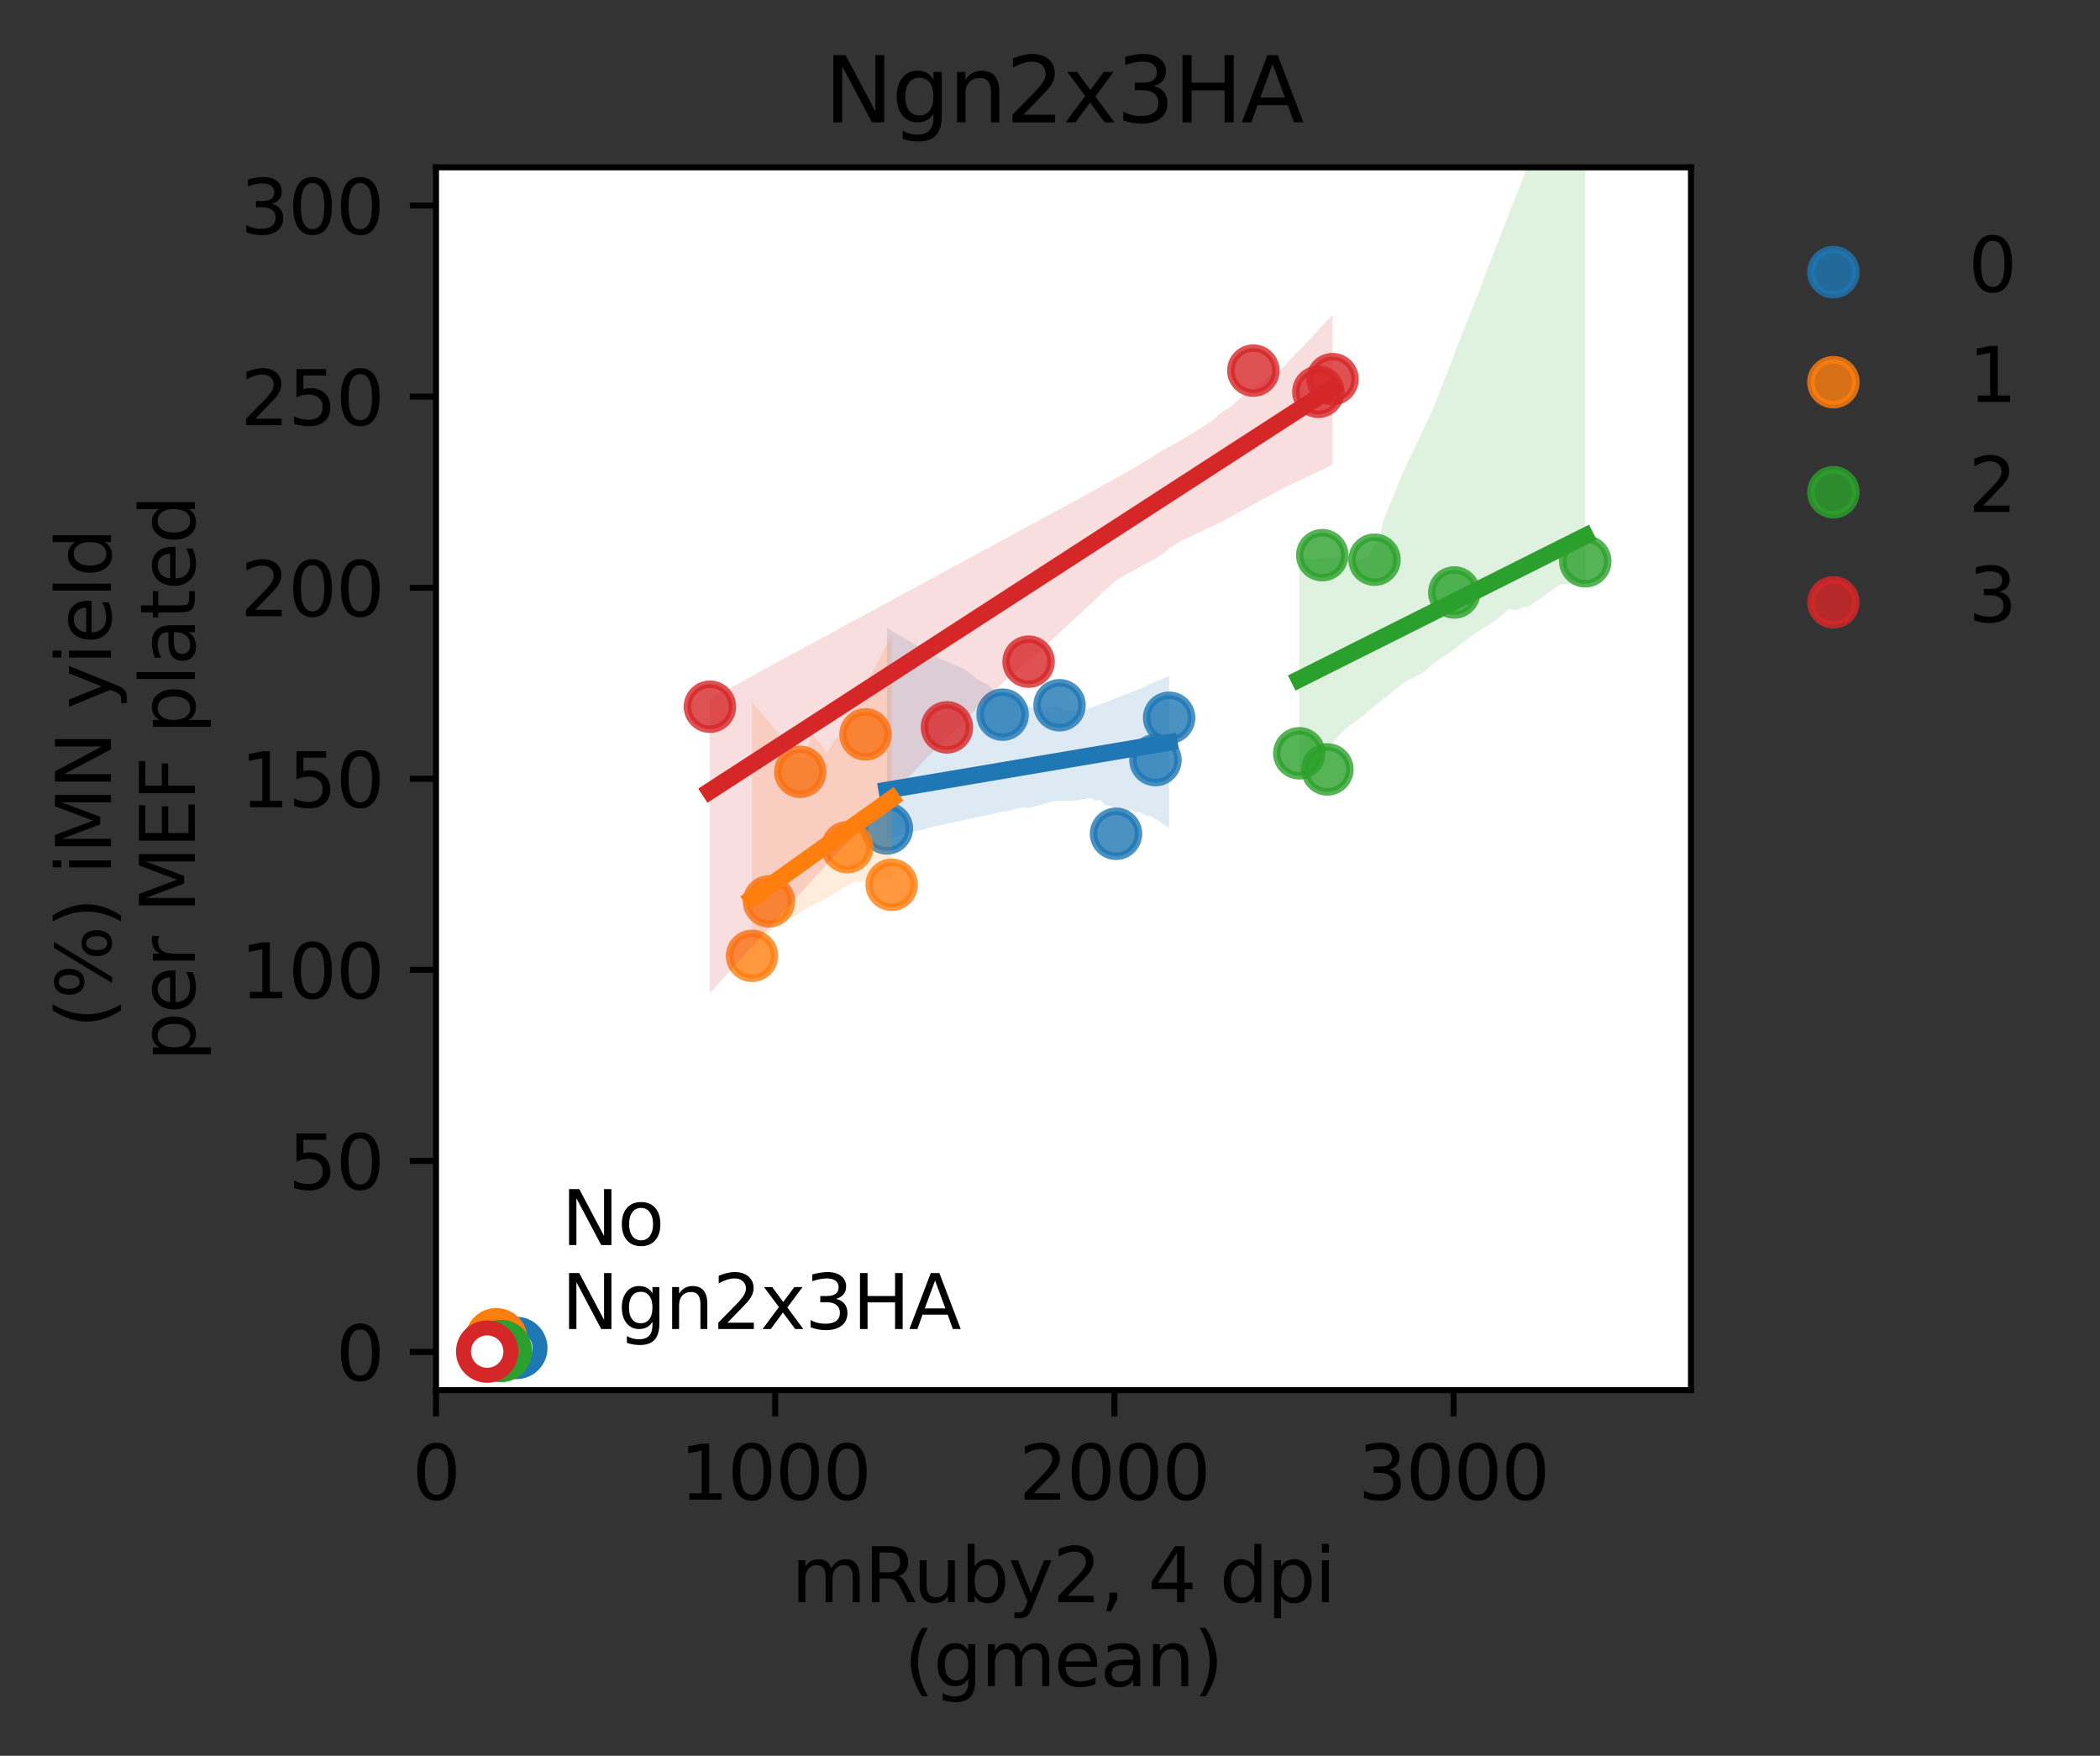 <?xml version="1.0" encoding="utf-8" standalone="no"?>
<!DOCTYPE svg PUBLIC "-//W3C//DTD SVG 1.1//EN"
  "http://www.w3.org/Graphics/SVG/1.1/DTD/svg11.dtd">
<svg xmlns:xlink="http://www.w3.org/1999/xlink" width="280.126pt" height="234.152pt" viewBox="0 0 280.126 234.152" xmlns="http://www.w3.org/2000/svg" version="1.1">
 <rect x="0" y="0" width="280.126" height="234.152" fill="#333333" stroke="none"/>
 <defs>
  <style type="text/css">*{stroke-linejoin: round; stroke-linecap: butt}</style>
 </defs>
 <g id="figure_1">
  <g id="patch_1">
   <path d="M 0 234.152 
L 280.126 234.152 
L 280.126 -0 
L 0 -0 
L 0 234.152 
z
" style="fill: none"/>
  </g>
  <g id="axes_1">
   <g id="patch_2">
    <path d="M 58.163 185.398 
L 225.563 185.398 
L 225.563 22.318 
L 58.163 22.318 
z
" style="fill: #ffffff"/>
   </g>
   <g id="PathCollection_1">
    <defs>
     <path id="m16738b18b2" d="M 0 3 
C 0.796 3 1.559 2.684 2.121 2.121 
C 2.684 1.559 3 0.796 3 0 
C 3 -0.796 2.684 -1.559 2.121 -2.121 
C 1.559 -2.684 0.796 -3 0 -3 
C -0.796 -3 -1.559 -2.684 -2.121 -2.121 
C -2.684 -1.559 -3 -0.796 -3 0 
C -3 0.796 -2.684 1.559 -2.121 2.121 
C -1.559 2.684 -0.796 3 0 3 
z
" style="stroke: #1f77b4; stroke-opacity: 0.8"/>
    </defs>
    <g clip-path="url(#pcd9b9c7465)">
     <use xlink:href="#m16738b18b2" x="155.955" y="95.725" style="fill: #1f77b4; fill-opacity: 0.8; stroke: #1f77b4; stroke-opacity: 0.8"/>
     <use xlink:href="#m16738b18b2" x="141.335" y="94.055" style="fill: #1f77b4; fill-opacity: 0.8; stroke: #1f77b4; stroke-opacity: 0.8"/>
     <use xlink:href="#m16738b18b2" x="148.87" y="111.195" style="fill: #1f77b4; fill-opacity: 0.8; stroke: #1f77b4; stroke-opacity: 0.8"/>
     <use xlink:href="#m16738b18b2" x="133.742" y="95.31" style="fill: #1f77b4; fill-opacity: 0.8; stroke: #1f77b4; stroke-opacity: 0.8"/>
     <use xlink:href="#m16738b18b2" x="118.304" y="110.487" style="fill: #1f77b4; fill-opacity: 0.8; stroke: #1f77b4; stroke-opacity: 0.8"/>
     <use xlink:href="#m16738b18b2" x="154.13" y="101.366" style="fill: #1f77b4; fill-opacity: 0.8; stroke: #1f77b4; stroke-opacity: 0.8"/>
    </g>
   </g>
   <g id="PolyCollection_1">
    <path d="M 118.304 83.658 
L 118.304 111.937 
L 118.685 111.828 
L 119.065 111.72 
L 119.445 111.611 
L 119.825 111.503 
L 120.206 111.394 
L 120.586 111.286 
L 120.966 111.183 
L 121.347 111.081 
L 121.727 110.979 
L 122.107 110.877 
L 122.488 110.775 
L 122.868 110.693 
L 123.248 110.626 
L 123.629 110.503 
L 124.009 110.38 
L 124.389 110.265 
L 124.769 110.172 
L 125.15 110.111 
L 125.53 110.032 
L 125.91 109.95 
L 126.291 109.868 
L 126.671 109.786 
L 127.051 109.703 
L 127.432 109.621 
L 127.812 109.539 
L 128.192 109.456 
L 128.573 109.374 
L 128.953 109.292 
L 129.333 109.21 
L 129.714 109.127 
L 130.094 109.045 
L 130.474 108.963 
L 130.854 108.881 
L 131.235 108.799 
L 131.615 108.717 
L 131.995 108.636 
L 132.376 108.554 
L 132.756 108.472 
L 133.136 108.391 
L 133.517 108.309 
L 133.897 108.227 
L 134.277 108.207 
L 134.658 108.152 
L 135.038 108.033 
L 135.418 107.914 
L 135.798 107.811 
L 136.179 107.729 
L 136.559 107.648 
L 136.939 107.712 
L 137.32 107.718 
L 137.7 107.621 
L 138.08 107.523 
L 138.461 107.423 
L 138.841 107.323 
L 139.221 107.223 
L 139.602 107.123 
L 139.982 107.022 
L 140.362 106.922 
L 140.742 106.821 
L 141.123 106.769 
L 141.503 106.78 
L 141.883 106.791 
L 142.264 106.802 
L 142.644 106.812 
L 143.024 106.823 
L 143.405 106.799 
L 143.785 106.721 
L 144.165 106.643 
L 144.546 106.565 
L 144.926 106.496 
L 145.306 106.471 
L 145.686 106.451 
L 146.067 106.788 
L 146.447 106.73 
L 146.827 106.706 
L 147.208 107.191 
L 147.588 107.472 
L 147.968 107.424 
L 148.349 107.616 
L 148.729 107.974 
L 149.109 108.363 
L 149.49 108.704 
L 149.87 109.087 
L 150.25 108.541 
L 150.631 108.056 
L 151.011 107.912 
L 151.391 108.309 
L 151.771 108.323 
L 152.152 108.29 
L 152.532 108.595 
L 152.912 108.744 
L 153.293 108.77 
L 153.673 108.962 
L 154.053 109.199 
L 154.434 109.346 
L 154.814 109.615 
L 155.194 109.925 
L 155.575 110.17 
L 155.955 110.415 
L 155.955 90.125 
L 155.955 90.125 
L 155.575 90.297 
L 155.194 90.468 
L 154.814 90.64 
L 154.434 90.802 
L 154.053 90.959 
L 153.673 91.115 
L 153.293 91.271 
L 152.912 91.452 
L 152.532 91.64 
L 152.152 91.829 
L 151.771 91.997 
L 151.391 92.159 
L 151.011 92.304 
L 150.631 92.449 
L 150.25 92.579 
L 149.87 92.678 
L 149.49 92.834 
L 149.109 92.99 
L 148.729 93.147 
L 148.349 93.303 
L 147.968 93.465 
L 147.588 93.615 
L 147.208 93.755 
L 146.827 93.9 
L 146.447 94.045 
L 146.067 94.19 
L 145.686 94.334 
L 145.306 94.479 
L 144.926 94.624 
L 144.546 94.769 
L 144.165 94.838 
L 143.785 94.796 
L 143.405 94.789 
L 143.024 94.783 
L 142.644 94.775 
L 142.264 94.669 
L 141.883 94.606 
L 141.503 94.453 
L 141.123 94.296 
L 140.742 94.152 
L 140.362 94.185 
L 139.982 94.26 
L 139.602 94.406 
L 139.221 94.404 
L 138.841 94.382 
L 138.461 94.417 
L 138.08 94.292 
L 137.7 94.331 
L 137.32 94.281 
L 136.939 94.018 
L 136.559 93.958 
L 136.179 93.738 
L 135.798 93.501 
L 135.418 93.365 
L 135.038 93.196 
L 134.658 92.924 
L 134.277 92.752 
L 133.897 92.528 
L 133.517 92.411 
L 133.136 92.277 
L 132.756 92.144 
L 132.376 91.917 
L 131.995 91.502 
L 131.615 91.211 
L 131.235 91.077 
L 130.854 90.92 
L 130.474 90.638 
L 130.094 90.356 
L 129.714 90.074 
L 129.333 89.792 
L 128.953 89.51 
L 128.573 89.228 
L 128.192 89.022 
L 127.812 88.863 
L 127.432 88.704 
L 127.051 88.546 
L 126.671 88.387 
L 126.291 88.229 
L 125.91 88.071 
L 125.53 87.913 
L 125.15 87.741 
L 124.769 87.519 
L 124.389 87.298 
L 124.009 87.076 
L 123.629 86.855 
L 123.248 86.633 
L 122.868 86.412 
L 122.488 86.19 
L 122.107 85.969 
L 121.727 85.747 
L 121.347 85.526 
L 120.966 85.304 
L 120.586 85.083 
L 120.206 84.861 
L 119.825 84.64 
L 119.445 84.419 
L 119.065 84.197 
L 118.685 83.937 
L 118.304 83.658 
z
" clip-path="url(#pcd9b9c7465)" style="fill: #1f77b4; fill-opacity: 0.15"/>
   </g>
   <g id="PathCollection_2">
    <defs>
     <path id="m6083a25b32" d="M 0 3 
C 0.796 3 1.559 2.684 2.121 2.121 
C 2.684 1.559 3 0.796 3 0 
C 3 -0.796 2.684 -1.559 2.121 -2.121 
C 1.559 -2.684 0.796 -3 0 -3 
C -0.796 -3 -1.559 -2.684 -2.121 -2.121 
C -2.684 -1.559 -3 -0.796 -3 0 
C -3 0.796 -2.684 1.559 -2.121 2.121 
C -1.559 2.684 -0.796 3 0 3 
z
" style="stroke: #ff7f0e; stroke-opacity: 0.8"/>
    </defs>
    <g clip-path="url(#pcd9b9c7465)">
     <use xlink:href="#m6083a25b32" x="115.453" y="97.94" style="fill: #ff7f0e; fill-opacity: 0.8; stroke: #ff7f0e; stroke-opacity: 0.8"/>
     <use xlink:href="#m6083a25b32" x="118.947" y="117.999" style="fill: #ff7f0e; fill-opacity: 0.8; stroke: #ff7f0e; stroke-opacity: 0.8"/>
     <use xlink:href="#m6083a25b32" x="106.75" y="102.934" style="fill: #ff7f0e; fill-opacity: 0.8; stroke: #ff7f0e; stroke-opacity: 0.8"/>
     <use xlink:href="#m6083a25b32" x="102.576" y="120.214" style="fill: #ff7f0e; fill-opacity: 0.8; stroke: #ff7f0e; stroke-opacity: 0.8"/>
     <use xlink:href="#m6083a25b32" x="100.317" y="127.476" style="fill: #ff7f0e; fill-opacity: 0.8; stroke: #ff7f0e; stroke-opacity: 0.8"/>
     <use xlink:href="#m6083a25b32" x="113.03" y="112.979" style="fill: #ff7f0e; fill-opacity: 0.8; stroke: #ff7f0e; stroke-opacity: 0.8"/>
    </g>
   </g>
   <g id="PolyCollection_2">
    <path d="M 100.317 93.719 
L 100.317 127.86 
L 100.506 127.153 
L 100.694 126.596 
L 100.882 126.17 
L 101.07 125.841 
L 101.258 125.64 
L 101.447 125.397 
L 101.635 125.184 
L 101.823 124.972 
L 102.011 124.843 
L 102.199 124.671 
L 102.387 124.472 
L 102.576 124.35 
L 102.764 124.229 
L 102.952 123.951 
L 103.14 123.667 
L 103.328 123.486 
L 103.516 123.393 
L 103.705 123.301 
L 103.893 123.208 
L 104.081 123.116 
L 104.269 123.024 
L 104.457 122.931 
L 104.646 122.839 
L 104.834 122.747 
L 105.022 122.654 
L 105.21 122.562 
L 105.398 122.469 
L 105.586 122.377 
L 105.775 122.285 
L 105.963 122.192 
L 106.151 122.1 
L 106.339 122.007 
L 106.527 121.891 
L 106.716 121.774 
L 106.904 121.637 
L 107.092 121.494 
L 107.28 121.352 
L 107.468 121.209 
L 107.656 121.117 
L 107.845 121.062 
L 108.033 120.957 
L 108.221 120.841 
L 108.409 120.726 
L 108.597 120.61 
L 108.785 120.493 
L 108.974 120.376 
L 109.162 120.287 
L 109.35 120.236 
L 109.538 120.184 
L 109.726 120.117 
L 109.915 120.002 
L 110.103 119.888 
L 110.291 119.773 
L 110.479 119.658 
L 110.667 119.544 
L 110.855 119.429 
L 111.044 119.315 
L 111.232 119.2 
L 111.42 119.085 
L 111.608 118.971 
L 111.796 118.856 
L 111.984 118.742 
L 112.173 118.627 
L 112.361 118.512 
L 112.549 118.398 
L 112.737 118.283 
L 112.925 118.168 
L 113.114 118.054 
L 113.302 117.939 
L 113.49 117.825 
L 113.678 117.73 
L 113.866 117.703 
L 114.054 117.676 
L 114.243 117.648 
L 114.431 117.621 
L 114.619 117.594 
L 114.807 117.567 
L 114.995 117.539 
L 115.184 117.512 
L 115.372 117.485 
L 115.56 117.458 
L 115.748 117.388 
L 115.936 117.296 
L 116.124 117.204 
L 116.313 117.111 
L 116.501 117.019 
L 116.689 116.927 
L 116.877 116.873 
L 117.065 116.86 
L 117.253 116.848 
L 117.442 116.923 
L 117.63 117.152 
L 117.818 117.131 
L 118.006 117.103 
L 118.194 117.077 
L 118.383 117.147 
L 118.571 117.203 
L 118.759 117.124 
L 118.947 117.044 
L 118.947 84.552 
L 118.947 84.552 
L 118.759 84.949 
L 118.571 85.345 
L 118.383 85.717 
L 118.194 86.085 
L 118.006 86.453 
L 117.818 86.82 
L 117.63 87.188 
L 117.442 87.556 
L 117.253 87.924 
L 117.065 88.291 
L 116.877 88.659 
L 116.689 89.027 
L 116.501 89.365 
L 116.313 89.703 
L 116.124 90.041 
L 115.936 90.441 
L 115.748 90.852 
L 115.56 91.234 
L 115.372 91.601 
L 115.184 91.969 
L 114.995 92.337 
L 114.807 92.705 
L 114.619 93.072 
L 114.431 93.44 
L 114.243 93.808 
L 114.054 94.176 
L 113.866 94.544 
L 113.678 94.911 
L 113.49 95.279 
L 113.302 95.647 
L 113.114 96.015 
L 112.925 96.382 
L 112.737 96.75 
L 112.549 97.118 
L 112.361 97.486 
L 112.173 97.824 
L 111.984 97.763 
L 111.796 98.161 
L 111.608 98.553 
L 111.42 98.487 
L 111.232 98.825 
L 111.044 99.163 
L 110.855 99.501 
L 110.667 99.838 
L 110.479 100.176 
L 110.291 100.504 
L 110.103 100.259 
L 109.915 99.912 
L 109.726 99.566 
L 109.538 99.267 
L 109.35 99.057 
L 109.162 98.855 
L 108.974 98.648 
L 108.785 98.441 
L 108.597 98.234 
L 108.409 98.027 
L 108.221 98.045 
L 108.033 98.707 
L 107.845 99.417 
L 107.656 100 
L 107.468 100.666 
L 107.28 101.014 
L 107.092 101.152 
L 106.904 101.06 
L 106.716 100.967 
L 106.527 100.875 
L 106.339 100.707 
L 106.151 100.477 
L 105.963 100.247 
L 105.775 100.017 
L 105.586 99.831 
L 105.398 99.609 
L 105.21 99.388 
L 105.022 99.167 
L 104.834 98.946 
L 104.646 98.725 
L 104.457 98.504 
L 104.269 98.282 
L 104.081 98.061 
L 103.893 97.84 
L 103.705 97.619 
L 103.516 97.398 
L 103.328 97.177 
L 103.14 96.955 
L 102.952 96.734 
L 102.764 96.513 
L 102.576 96.291 
L 102.387 96.067 
L 102.199 95.844 
L 102.011 95.623 
L 101.823 95.401 
L 101.635 95.181 
L 101.447 94.961 
L 101.258 94.74 
L 101.07 94.52 
L 100.882 94.299 
L 100.694 94.09 
L 100.506 93.905 
L 100.317 93.719 
z
" clip-path="url(#pcd9b9c7465)" style="fill: #ff7f0e; fill-opacity: 0.15"/>
   </g>
   <g id="PathCollection_3">
    <defs>
     <path id="ma85361b5ea" d="M 0 3 
C 0.796 3 1.559 2.684 2.121 2.121 
C 2.684 1.559 3 0.796 3 0 
C 3 -0.796 2.684 -1.559 2.121 -2.121 
C 1.559 -2.684 0.796 -3 0 -3 
C -0.796 -3 -1.559 -2.684 -2.121 -2.121 
C -2.684 -1.559 -3 -0.796 -3 0 
C -3 0.796 -2.684 1.559 -2.121 2.121 
C -1.559 2.684 -0.796 3 0 3 
z
" style="stroke: #2ca02c; stroke-opacity: 0.8"/>
    </defs>
    <g clip-path="url(#pcd9b9c7465)">
     <use xlink:href="#ma85361b5ea" x="176.381" y="74.04" style="fill: #2ca02c; fill-opacity: 0.8; stroke: #2ca02c; stroke-opacity: 0.8"/>
     <use xlink:href="#ma85361b5ea" x="193.992" y="79.011" style="fill: #2ca02c; fill-opacity: 0.8; stroke: #2ca02c; stroke-opacity: 0.8"/>
     <use xlink:href="#ma85361b5ea" x="183.353" y="74.643" style="fill: #2ca02c; fill-opacity: 0.8; stroke: #2ca02c; stroke-opacity: 0.8"/>
     <use xlink:href="#ma85361b5ea" x="173.315" y="100.462" style="fill: #2ca02c; fill-opacity: 0.8; stroke: #2ca02c; stroke-opacity: 0.8"/>
     <use xlink:href="#ma85361b5ea" x="177.064" y="102.613" style="fill: #2ca02c; fill-opacity: 0.8; stroke: #2ca02c; stroke-opacity: 0.8"/>
     <use xlink:href="#ma85361b5ea" x="211.466" y="74.855" style="fill: #2ca02c; fill-opacity: 0.8; stroke: #2ca02c; stroke-opacity: 0.8"/>
    </g>
   </g>
   <g id="PolyCollection_3">
    <path d="M 173.315 74.465 
L 173.315 103.659 
L 173.701 103.11 
L 174.086 102.789 
L 174.472 102.428 
L 174.857 102.14 
L 175.242 101.573 
L 175.628 101.372 
L 176.013 100.939 
L 176.398 100.543 
L 176.784 100.26 
L 177.169 99.928 
L 177.554 99.456 
L 177.94 98.784 
L 178.325 98.365 
L 178.71 98.04 
L 179.096 97.567 
L 179.481 97.204 
L 179.867 96.9 
L 180.252 96.595 
L 180.637 96.321 
L 181.023 96.058 
L 181.408 95.755 
L 181.793 95.447 
L 182.179 95.138 
L 182.564 94.828 
L 182.949 94.461 
L 183.335 94.156 
L 183.72 93.851 
L 184.105 93.546 
L 184.491 93.241 
L 184.876 92.936 
L 185.261 92.631 
L 185.647 92.326 
L 186.032 92.021 
L 186.418 91.716 
L 186.803 91.411 
L 187.188 91.151 
L 187.574 90.892 
L 187.959 90.674 
L 188.344 90.471 
L 188.73 90.268 
L 189.115 90.065 
L 189.5 89.861 
L 189.886 89.619 
L 190.271 89.298 
L 190.656 88.977 
L 191.042 88.656 
L 191.427 88.335 
L 191.812 88.047 
L 192.198 87.788 
L 192.583 87.53 
L 192.969 87.287 
L 193.354 87.047 
L 193.739 86.751 
L 194.125 86.455 
L 194.51 86.159 
L 194.895 85.864 
L 195.281 85.568 
L 195.666 85.273 
L 196.051 84.977 
L 196.437 84.681 
L 196.822 84.433 
L 197.207 84.193 
L 197.593 83.952 
L 197.978 83.712 
L 198.363 83.472 
L 198.749 83.23 
L 199.134 82.988 
L 199.52 82.687 
L 199.905 82.369 
L 200.29 82.051 
L 200.676 81.733 
L 201.061 81.415 
L 201.446 81.216 
L 201.832 81.309 
L 202.217 81.332 
L 202.602 81.296 
L 202.988 81.043 
L 203.373 80.975 
L 203.758 80.884 
L 204.144 80.764 
L 204.529 80.454 
L 204.915 80.144 
L 205.3 79.961 
L 205.685 79.68 
L 206.071 79.399 
L 206.456 79.118 
L 206.841 78.837 
L 207.227 78.556 
L 207.612 78.275 
L 207.997 78 
L 208.383 77.876 
L 208.768 77.901 
L 209.153 77.926 
L 209.539 77.952 
L 209.924 77.977 
L 210.309 78.003 
L 210.695 78.03 
L 211.08 78.056 
L 211.466 78.083 
L 211.466 3.354 
L 211.466 3.354 
L 211.08 4.299 
L 210.695 5.245 
L 210.309 6.191 
L 209.924 7.137 
L 209.539 8.083 
L 209.153 9.029 
L 208.768 9.975 
L 208.383 10.921 
L 207.997 11.867 
L 207.612 12.812 
L 207.227 13.758 
L 206.841 14.704 
L 206.456 15.65 
L 206.071 16.596 
L 205.685 17.542 
L 205.3 18.488 
L 204.915 19.434 
L 204.529 20.38 
L 204.144 21.325 
L 203.758 22.271 
L 203.373 23.217 
L 202.988 24.163 
L 202.602 25.132 
L 202.217 26.123 
L 201.832 27.114 
L 201.446 28.105 
L 201.061 29.096 
L 200.676 30.088 
L 200.29 31.079 
L 199.905 32.07 
L 199.52 33.061 
L 199.134 34.052 
L 198.749 35.044 
L 198.363 36.035 
L 197.978 37.062 
L 197.593 38.128 
L 197.207 39.193 
L 196.822 40.117 
L 196.437 41.025 
L 196.051 41.981 
L 195.666 42.97 
L 195.281 43.959 
L 194.895 44.948 
L 194.51 45.937 
L 194.125 46.926 
L 193.739 47.915 
L 193.354 48.905 
L 192.969 49.894 
L 192.583 50.883 
L 192.198 51.872 
L 191.812 52.861 
L 191.427 53.85 
L 191.042 54.756 
L 190.656 55.574 
L 190.271 56.391 
L 189.886 57.209 
L 189.5 58.027 
L 189.115 58.845 
L 188.73 59.662 
L 188.344 60.48 
L 187.959 61.298 
L 187.574 62.116 
L 187.188 62.935 
L 186.803 63.84 
L 186.418 64.783 
L 186.032 65.727 
L 185.647 66.671 
L 185.261 67.615 
L 184.876 68.559 
L 184.491 69.585 
L 184.105 71.283 
L 183.72 72.213 
L 183.335 72.798 
L 182.949 73.382 
L 182.564 74.234 
L 182.179 74.434 
L 181.793 74.508 
L 181.408 74.824 
L 181.023 74.8 
L 180.637 74.741 
L 180.252 74.631 
L 179.867 74.601 
L 179.481 74.5 
L 179.096 74.401 
L 178.71 74.38 
L 178.325 74.374 
L 177.94 74.48 
L 177.554 74.371 
L 177.169 74.357 
L 176.784 74.351 
L 176.398 74.345 
L 176.013 74.606 
L 175.628 74.586 
L 175.242 74.566 
L 174.857 74.546 
L 174.472 74.526 
L 174.086 74.506 
L 173.701 74.485 
L 173.315 74.465 
z
" clip-path="url(#pcd9b9c7465)" style="fill: #2ca02c; fill-opacity: 0.15"/>
   </g>
   <g id="PathCollection_4">
    <defs>
     <path id="m08aa0a808b" d="M 0 3 
C 0.796 3 1.559 2.684 2.121 2.121 
C 2.684 1.559 3 0.796 3 0 
C 3 -0.796 2.684 -1.559 2.121 -2.121 
C 1.559 -2.684 0.796 -3 0 -3 
C -0.796 -3 -1.559 -2.684 -2.121 -2.121 
C -2.684 -1.559 -3 -0.796 -3 0 
C -3 0.796 -2.684 1.559 -2.121 2.121 
C -1.559 2.684 -0.796 3 0 3 
z
" style="stroke: #d62728; stroke-opacity: 0.8"/>
    </defs>
    <g clip-path="url(#pcd9b9c7465)">
     <use xlink:href="#m08aa0a808b" x="177.751" y="50.563" style="fill: #d62728; fill-opacity: 0.8; stroke: #d62728; stroke-opacity: 0.8"/>
     <use xlink:href="#m08aa0a808b" x="175.863" y="52.25" style="fill: #d62728; fill-opacity: 0.8; stroke: #d62728; stroke-opacity: 0.8"/>
     <use xlink:href="#m08aa0a808b" x="167.187" y="49.425" style="fill: #d62728; fill-opacity: 0.8; stroke: #d62728; stroke-opacity: 0.8"/>
     <use xlink:href="#m08aa0a808b" x="137.205" y="88.242" style="fill: #d62728; fill-opacity: 0.8; stroke: #d62728; stroke-opacity: 0.8"/>
     <use xlink:href="#m08aa0a808b" x="126.314" y="97.005" style="fill: #d62728; fill-opacity: 0.8; stroke: #d62728; stroke-opacity: 0.8"/>
     <use xlink:href="#m08aa0a808b" x="94.698" y="94.25" style="fill: #d62728; fill-opacity: 0.8; stroke: #d62728; stroke-opacity: 0.8"/>
    </g>
   </g>
   <g id="PolyCollection_4">
    <path d="M 94.698 93.217 
L 94.698 132.43 
L 95.537 131.504 
L 96.376 130.579 
L 97.215 129.653 
L 98.054 128.728 
L 98.893 127.803 
L 99.732 126.879 
L 100.571 125.954 
L 101.409 125.03 
L 102.248 124.105 
L 103.087 123.181 
L 103.926 122.256 
L 104.765 121.332 
L 105.604 120.408 
L 106.443 119.483 
L 107.282 118.559 
L 108.121 117.634 
L 108.96 116.727 
L 109.799 115.826 
L 110.638 114.925 
L 111.477 114.024 
L 112.315 113.123 
L 113.154 112.221 
L 113.993 111.32 
L 114.832 110.42 
L 115.671 109.521 
L 116.51 108.622 
L 117.349 107.722 
L 118.188 106.823 
L 119.027 105.924 
L 119.866 105.025 
L 120.705 104.145 
L 121.544 103.281 
L 122.382 102.405 
L 123.221 101.45 
L 124.06 100.616 
L 124.899 99.782 
L 125.738 98.948 
L 126.577 98.125 
L 127.416 97.345 
L 128.255 96.559 
L 129.094 95.681 
L 129.933 94.786 
L 130.772 93.95 
L 131.611 93.266 
L 132.45 92.327 
L 133.288 91.539 
L 134.127 90.721 
L 134.966 90.002 
L 135.805 89.343 
L 136.644 88.469 
L 137.483 87.981 
L 138.322 87.201 
L 139.161 86.42 
L 140 85.64 
L 140.839 84.859 
L 141.678 84.078 
L 142.517 83.297 
L 143.355 82.515 
L 144.194 81.734 
L 145.033 80.953 
L 145.872 80.172 
L 146.711 79.391 
L 147.55 78.61 
L 148.389 77.829 
L 149.228 77.18 
L 150.067 76.718 
L 150.906 76.255 
L 151.745 75.792 
L 152.584 75.33 
L 153.423 74.867 
L 154.261 74.405 
L 155.1 73.842 
L 155.939 73.167 
L 156.778 72.595 
L 157.617 72.121 
L 158.456 71.716 
L 159.295 71.318 
L 160.134 70.921 
L 160.973 70.523 
L 161.812 70.126 
L 162.651 69.728 
L 163.49 69.316 
L 164.328 68.853 
L 165.167 68.391 
L 166.006 67.928 
L 166.845 67.466 
L 167.684 67.003 
L 168.523 66.54 
L 169.362 66.078 
L 170.201 65.615 
L 171.04 65.159 
L 171.879 64.765 
L 172.718 64.37 
L 173.557 63.975 
L 174.395 63.58 
L 175.234 63.185 
L 176.073 62.79 
L 176.912 62.396 
L 177.751 62.001 
L 177.751 41.994 
L 177.751 41.994 
L 176.912 42.889 
L 176.073 43.785 
L 175.234 44.681 
L 174.395 45.577 
L 173.557 46.472 
L 172.718 47.284 
L 171.879 48.215 
L 171.04 49.142 
L 170.201 49.817 
L 169.362 50.102 
L 168.523 50.884 
L 167.684 51.453 
L 166.845 52.021 
L 166.006 52.59 
L 165.167 53.349 
L 164.328 54.114 
L 163.49 54.657 
L 162.651 55.175 
L 161.812 56.065 
L 160.973 56.586 
L 160.134 57.107 
L 159.295 57.628 
L 158.456 58.149 
L 157.617 58.67 
L 156.778 59.139 
L 155.939 59.607 
L 155.1 60.075 
L 154.261 60.544 
L 153.423 61.118 
L 152.584 61.61 
L 151.745 62.146 
L 150.906 62.616 
L 150.067 63.087 
L 149.228 63.557 
L 148.389 64.027 
L 147.55 64.498 
L 146.711 64.968 
L 145.872 65.439 
L 145.033 65.896 
L 144.194 66.351 
L 143.355 66.806 
L 142.517 67.261 
L 141.678 67.716 
L 140.839 68.171 
L 140 68.626 
L 139.161 69.081 
L 138.322 69.537 
L 137.483 69.991 
L 136.644 70.446 
L 135.805 70.901 
L 134.966 71.356 
L 134.127 71.81 
L 133.288 72.265 
L 132.45 72.72 
L 131.611 73.175 
L 130.772 73.629 
L 129.933 74.084 
L 129.094 74.539 
L 128.255 74.994 
L 127.416 75.448 
L 126.577 75.903 
L 125.738 76.358 
L 124.899 76.813 
L 124.06 77.267 
L 123.221 77.722 
L 122.382 78.177 
L 121.544 78.632 
L 120.705 79.086 
L 119.866 79.541 
L 119.027 79.996 
L 118.188 80.451 
L 117.349 80.905 
L 116.51 81.36 
L 115.671 81.815 
L 114.832 82.27 
L 113.993 82.724 
L 113.154 83.179 
L 112.315 83.634 
L 111.477 84.089 
L 110.638 84.543 
L 109.799 84.998 
L 108.96 85.453 
L 108.121 85.908 
L 107.282 86.362 
L 106.443 86.817 
L 105.604 87.272 
L 104.765 87.727 
L 103.926 88.181 
L 103.087 88.636 
L 102.248 89.091 
L 101.409 89.546 
L 100.571 90 
L 99.732 90.479 
L 98.893 90.947 
L 98.054 91.401 
L 97.215 91.855 
L 96.376 92.309 
L 95.537 92.763 
L 94.698 93.217 
z
" clip-path="url(#pcd9b9c7465)" style="fill: #d62728; fill-opacity: 0.15"/>
   </g>
   <g id="PathCollection_5">
    <defs>
     <path id="mec8f694760" d="M 0 3.162 
C 0.839 3.162 1.643 2.829 2.236 2.236 
C 2.829 1.643 3.162 0.839 3.162 0 
C 3.162 -0.839 2.829 -1.643 2.236 -2.236 
C 1.643 -2.829 0.839 -3.162 0 -3.162 
C -0.839 -3.162 -1.643 -2.829 -2.236 -2.236 
C -2.829 -1.643 -3.162 -0.839 -3.162 0 
C -3.162 0.839 -2.829 1.643 -2.236 2.236 
C -1.643 2.829 -0.839 3.162 0 3.162 
z
" style="stroke: #1f77b4; stroke-width: 2"/>
    </defs>
    <g clip-path="url(#pcd9b9c7465)">
     <use xlink:href="#mec8f694760" x="68.869" y="179.77" style="fill: #ffffff; stroke: #1f77b4; stroke-width: 2"/>
    </g>
   </g>
   <g id="PathCollection_6">
    <defs>
     <path id="mb8c35d9c2c" d="M 0 3.162 
C 0.839 3.162 1.643 2.829 2.236 2.236 
C 2.829 1.643 3.162 0.839 3.162 0 
C 3.162 -0.839 2.829 -1.643 2.236 -2.236 
C 1.643 -2.829 0.839 -3.162 0 -3.162 
C -0.839 -3.162 -1.643 -2.829 -2.236 -2.236 
C -2.829 -1.643 -3.162 -0.839 -3.162 0 
C -3.162 0.839 -2.829 1.643 -2.236 2.236 
C -1.643 2.829 -0.839 3.162 0 3.162 
z
" style="stroke: #ff7f0e; stroke-width: 2"/>
    </defs>
    <g clip-path="url(#pcd9b9c7465)">
     <use xlink:href="#mb8c35d9c2c" x="66.206" y="178.608" style="fill: #ffffff; stroke: #ff7f0e; stroke-width: 2"/>
    </g>
   </g>
   <g id="PathCollection_7">
    <defs>
     <path id="m840400bf0f" d="M 0 3.162 
C 0.839 3.162 1.643 2.829 2.236 2.236 
C 2.829 1.643 3.162 0.839 3.162 0 
C 3.162 -0.839 2.829 -1.643 2.236 -2.236 
C 1.643 -2.829 0.839 -3.162 0 -3.162 
C -0.839 -3.162 -1.643 -2.829 -2.236 -2.236 
C -2.829 -1.643 -3.162 -0.839 -3.162 0 
C -3.162 0.839 -2.829 1.643 -2.236 2.236 
C -1.643 2.829 -0.839 3.162 0 3.162 
z
" style="stroke: #2ca02c; stroke-width: 2"/>
    </defs>
    <g clip-path="url(#pcd9b9c7465)">
     <use xlink:href="#m840400bf0f" x="66.829" y="180.174" style="fill: #ffffff; stroke: #2ca02c; stroke-width: 2"/>
    </g>
   </g>
   <g id="PathCollection_8">
    <defs>
     <path id="md9f33d1c18" d="M 0 3.162 
C 0.839 3.162 1.643 2.829 2.236 2.236 
C 2.829 1.643 3.162 0.839 3.162 0 
C 3.162 -0.839 2.829 -1.643 2.236 -2.236 
C 1.643 -2.829 0.839 -3.162 0 -3.162 
C -0.839 -3.162 -1.643 -2.829 -2.236 -2.236 
C -2.829 -1.643 -3.162 -0.839 -3.162 0 
C -3.162 0.839 -2.829 1.643 -2.236 2.236 
C -1.643 2.829 -0.839 3.162 0 3.162 
z
" style="stroke: #d62728; stroke-width: 2"/>
    </defs>
    <g clip-path="url(#pcd9b9c7465)">
     <use xlink:href="#md9f33d1c18" x="64.988" y="180.253" style="fill: #ffffff; stroke: #d62728; stroke-width: 2"/>
    </g>
   </g>
   <g id="matplotlib.axis_1">
    <g id="xtick_1">
     <g id="line2d_1">
      <defs>
       <path id="m8e77d4a1d6" d="M 0 0 
L 0 3.5 
" style="stroke: #000000; stroke-width: 0.8"/>
      </defs>
      <g>
       <use xlink:href="#m8e77d4a1d6" x="58.163" y="185.398" style="stroke: #000000; stroke-width: 0.8"/>
      </g>
     </g>
     <g id="text_1">
      <!-- 0 -->
      <g transform="translate(54.982 199.997)scale(0.1 -0.1)">
       <defs>
        <path id="DejaVuSans-30" d="M 2034 4250 
Q 1547 4250 1301 3770 
Q 1056 3291 1056 2328 
Q 1056 1369 1301 889 
Q 1547 409 2034 409 
Q 2525 409 2770 889 
Q 3016 1369 3016 2328 
Q 3016 3291 2770 3770 
Q 2525 4250 2034 4250 
z
M 2034 4750 
Q 2819 4750 3233 4129 
Q 3647 3509 3647 2328 
Q 3647 1150 3233 529 
Q 2819 -91 2034 -91 
Q 1250 -91 836 529 
Q 422 1150 422 2328 
Q 422 3509 836 4129 
Q 1250 4750 2034 4750 
z
" transform="scale(0.016)"/>
       </defs>
       <use xlink:href="#DejaVuSans-30"/>
      </g>
     </g>
    </g>
    <g id="xtick_2">
     <g id="line2d_2">
      <g>
       <use xlink:href="#m8e77d4a1d6" x="103.407" y="185.398" style="stroke: #000000; stroke-width: 0.8"/>
      </g>
     </g>
     <g id="text_2">
      <!-- 1000 -->
      <g transform="translate(90.682 199.997)scale(0.1 -0.1)">
       <defs>
        <path id="DejaVuSans-31" d="M 794 531 
L 1825 531 
L 1825 4091 
L 703 3866 
L 703 4441 
L 1819 4666 
L 2450 4666 
L 2450 531 
L 3481 531 
L 3481 0 
L 794 0 
L 794 531 
z
" transform="scale(0.016)"/>
       </defs>
       <use xlink:href="#DejaVuSans-31"/>
       <use xlink:href="#DejaVuSans-30" x="63.623"/>
       <use xlink:href="#DejaVuSans-30" x="127.246"/>
       <use xlink:href="#DejaVuSans-30" x="190.869"/>
      </g>
     </g>
    </g>
    <g id="xtick_3">
     <g id="line2d_3">
      <g>
       <use xlink:href="#m8e77d4a1d6" x="148.65" y="185.398" style="stroke: #000000; stroke-width: 0.8"/>
      </g>
     </g>
     <g id="text_3">
      <!-- 2000 -->
      <g transform="translate(135.925 199.997)scale(0.1 -0.1)">
       <defs>
        <path id="DejaVuSans-32" d="M 1228 531 
L 3431 531 
L 3431 0 
L 469 0 
L 469 531 
Q 828 903 1448 1529 
Q 2069 2156 2228 2338 
Q 2531 2678 2651 2914 
Q 2772 3150 2772 3378 
Q 2772 3750 2511 3984 
Q 2250 4219 1831 4219 
Q 1534 4219 1204 4116 
Q 875 4013 500 3803 
L 500 4441 
Q 881 4594 1212 4672 
Q 1544 4750 1819 4750 
Q 2544 4750 2975 4387 
Q 3406 4025 3406 3419 
Q 3406 3131 3298 2873 
Q 3191 2616 2906 2266 
Q 2828 2175 2409 1742 
Q 1991 1309 1228 531 
z
" transform="scale(0.016)"/>
       </defs>
       <use xlink:href="#DejaVuSans-32"/>
       <use xlink:href="#DejaVuSans-30" x="63.623"/>
       <use xlink:href="#DejaVuSans-30" x="127.246"/>
       <use xlink:href="#DejaVuSans-30" x="190.869"/>
      </g>
     </g>
    </g>
    <g id="xtick_4">
     <g id="line2d_4">
      <g>
       <use xlink:href="#m8e77d4a1d6" x="193.893" y="185.398" style="stroke: #000000; stroke-width: 0.8"/>
      </g>
     </g>
     <g id="text_4">
      <!-- 3000 -->
      <g transform="translate(181.168 199.997)scale(0.1 -0.1)">
       <defs>
        <path id="DejaVuSans-33" d="M 2597 2516 
Q 3050 2419 3304 2112 
Q 3559 1806 3559 1356 
Q 3559 666 3084 287 
Q 2609 -91 1734 -91 
Q 1441 -91 1130 -33 
Q 819 25 488 141 
L 488 750 
Q 750 597 1062 519 
Q 1375 441 1716 441 
Q 2309 441 2620 675 
Q 2931 909 2931 1356 
Q 2931 1769 2642 2001 
Q 2353 2234 1838 2234 
L 1294 2234 
L 1294 2753 
L 1863 2753 
Q 2328 2753 2575 2939 
Q 2822 3125 2822 3475 
Q 2822 3834 2567 4026 
Q 2313 4219 1838 4219 
Q 1578 4219 1281 4162 
Q 984 4106 628 3988 
L 628 4550 
Q 988 4650 1302 4700 
Q 1616 4750 1894 4750 
Q 2613 4750 3031 4423 
Q 3450 4097 3450 3541 
Q 3450 3153 3228 2886 
Q 3006 2619 2597 2516 
z
" transform="scale(0.016)"/>
       </defs>
       <use xlink:href="#DejaVuSans-33"/>
       <use xlink:href="#DejaVuSans-30" x="63.623"/>
       <use xlink:href="#DejaVuSans-30" x="127.246"/>
       <use xlink:href="#DejaVuSans-30" x="190.869"/>
      </g>
     </g>
    </g>
    <g id="text_5">
     <!-- mRuby2, 4 dpi -->
     <g transform="translate(105.574 213.675)scale(0.1 -0.1)">
      <defs>
       <path id="DejaVuSans-6d" d="M 3328 2828 
Q 3544 3216 3844 3400 
Q 4144 3584 4550 3584 
Q 5097 3584 5394 3201 
Q 5691 2819 5691 2113 
L 5691 0 
L 5113 0 
L 5113 2094 
Q 5113 2597 4934 2840 
Q 4756 3084 4391 3084 
Q 3944 3084 3684 2787 
Q 3425 2491 3425 1978 
L 3425 0 
L 2847 0 
L 2847 2094 
Q 2847 2600 2669 2842 
Q 2491 3084 2119 3084 
Q 1678 3084 1418 2786 
Q 1159 2488 1159 1978 
L 1159 0 
L 581 0 
L 581 3500 
L 1159 3500 
L 1159 2956 
Q 1356 3278 1631 3431 
Q 1906 3584 2284 3584 
Q 2666 3584 2933 3390 
Q 3200 3197 3328 2828 
z
" transform="scale(0.016)"/>
       <path id="DejaVuSans-52" d="M 2841 2188 
Q 3044 2119 3236 1894 
Q 3428 1669 3622 1275 
L 4263 0 
L 3584 0 
L 2988 1197 
Q 2756 1666 2539 1819 
Q 2322 1972 1947 1972 
L 1259 1972 
L 1259 0 
L 628 0 
L 628 4666 
L 2053 4666 
Q 2853 4666 3247 4331 
Q 3641 3997 3641 3322 
Q 3641 2881 3436 2590 
Q 3231 2300 2841 2188 
z
M 1259 4147 
L 1259 2491 
L 2053 2491 
Q 2509 2491 2742 2702 
Q 2975 2913 2975 3322 
Q 2975 3731 2742 3939 
Q 2509 4147 2053 4147 
L 1259 4147 
z
" transform="scale(0.016)"/>
       <path id="DejaVuSans-75" d="M 544 1381 
L 544 3500 
L 1119 3500 
L 1119 1403 
Q 1119 906 1312 657 
Q 1506 409 1894 409 
Q 2359 409 2629 706 
Q 2900 1003 2900 1516 
L 2900 3500 
L 3475 3500 
L 3475 0 
L 2900 0 
L 2900 538 
Q 2691 219 2414 64 
Q 2138 -91 1772 -91 
Q 1169 -91 856 284 
Q 544 659 544 1381 
z
M 1991 3584 
L 1991 3584 
z
" transform="scale(0.016)"/>
       <path id="DejaVuSans-62" d="M 3116 1747 
Q 3116 2381 2855 2742 
Q 2594 3103 2138 3103 
Q 1681 3103 1420 2742 
Q 1159 2381 1159 1747 
Q 1159 1113 1420 752 
Q 1681 391 2138 391 
Q 2594 391 2855 752 
Q 3116 1113 3116 1747 
z
M 1159 2969 
Q 1341 3281 1617 3432 
Q 1894 3584 2278 3584 
Q 2916 3584 3314 3078 
Q 3713 2572 3713 1747 
Q 3713 922 3314 415 
Q 2916 -91 2278 -91 
Q 1894 -91 1617 61 
Q 1341 213 1159 525 
L 1159 0 
L 581 0 
L 581 4863 
L 1159 4863 
L 1159 2969 
z
" transform="scale(0.016)"/>
       <path id="DejaVuSans-79" d="M 2059 -325 
Q 1816 -950 1584 -1140 
Q 1353 -1331 966 -1331 
L 506 -1331 
L 506 -850 
L 844 -850 
Q 1081 -850 1212 -737 
Q 1344 -625 1503 -206 
L 1606 56 
L 191 3500 
L 800 3500 
L 1894 763 
L 2988 3500 
L 3597 3500 
L 2059 -325 
z
" transform="scale(0.016)"/>
       <path id="DejaVuSans-2c" d="M 750 794 
L 1409 794 
L 1409 256 
L 897 -744 
L 494 -744 
L 750 256 
L 750 794 
z
" transform="scale(0.016)"/>
       <path id="DejaVuSans-20" transform="scale(0.016)"/>
       <path id="DejaVuSans-34" d="M 2419 4116 
L 825 1625 
L 2419 1625 
L 2419 4116 
z
M 2253 4666 
L 3047 4666 
L 3047 1625 
L 3713 1625 
L 3713 1100 
L 3047 1100 
L 3047 0 
L 2419 0 
L 2419 1100 
L 313 1100 
L 313 1709 
L 2253 4666 
z
" transform="scale(0.016)"/>
       <path id="DejaVuSans-64" d="M 2906 2969 
L 2906 4863 
L 3481 4863 
L 3481 0 
L 2906 0 
L 2906 525 
Q 2725 213 2448 61 
Q 2172 -91 1784 -91 
Q 1150 -91 751 415 
Q 353 922 353 1747 
Q 353 2572 751 3078 
Q 1150 3584 1784 3584 
Q 2172 3584 2448 3432 
Q 2725 3281 2906 2969 
z
M 947 1747 
Q 947 1113 1208 752 
Q 1469 391 1925 391 
Q 2381 391 2643 752 
Q 2906 1113 2906 1747 
Q 2906 2381 2643 2742 
Q 2381 3103 1925 3103 
Q 1469 3103 1208 2742 
Q 947 2381 947 1747 
z
" transform="scale(0.016)"/>
       <path id="DejaVuSans-70" d="M 1159 525 
L 1159 -1331 
L 581 -1331 
L 581 3500 
L 1159 3500 
L 1159 2969 
Q 1341 3281 1617 3432 
Q 1894 3584 2278 3584 
Q 2916 3584 3314 3078 
Q 3713 2572 3713 1747 
Q 3713 922 3314 415 
Q 2916 -91 2278 -91 
Q 1894 -91 1617 61 
Q 1341 213 1159 525 
z
M 3116 1747 
Q 3116 2381 2855 2742 
Q 2594 3103 2138 3103 
Q 1681 3103 1420 2742 
Q 1159 2381 1159 1747 
Q 1159 1113 1420 752 
Q 1681 391 2138 391 
Q 2594 391 2855 752 
Q 3116 1113 3116 1747 
z
" transform="scale(0.016)"/>
       <path id="DejaVuSans-69" d="M 603 3500 
L 1178 3500 
L 1178 0 
L 603 0 
L 603 3500 
z
M 603 4863 
L 1178 4863 
L 1178 4134 
L 603 4134 
L 603 4863 
z
" transform="scale(0.016)"/>
      </defs>
      <use xlink:href="#DejaVuSans-6d"/>
      <use xlink:href="#DejaVuSans-52" x="97.412"/>
      <use xlink:href="#DejaVuSans-75" x="162.395"/>
      <use xlink:href="#DejaVuSans-62" x="225.773"/>
      <use xlink:href="#DejaVuSans-79" x="289.25"/>
      <use xlink:href="#DejaVuSans-32" x="348.43"/>
      <use xlink:href="#DejaVuSans-2c" x="412.053"/>
      <use xlink:href="#DejaVuSans-20" x="443.84"/>
      <use xlink:href="#DejaVuSans-34" x="475.627"/>
      <use xlink:href="#DejaVuSans-20" x="539.25"/>
      <use xlink:href="#DejaVuSans-64" x="571.037"/>
      <use xlink:href="#DejaVuSans-70" x="634.514"/>
      <use xlink:href="#DejaVuSans-69" x="697.99"/>
     </g>
     <!-- (gmean) -->
     <g transform="translate(120.608 224.873)scale(0.1 -0.1)">
      <defs>
       <path id="DejaVuSans-28" d="M 1984 4856 
Q 1566 4138 1362 3434 
Q 1159 2731 1159 2009 
Q 1159 1288 1364 580 
Q 1569 -128 1984 -844 
L 1484 -844 
Q 1016 -109 783 600 
Q 550 1309 550 2009 
Q 550 2706 781 3412 
Q 1013 4119 1484 4856 
L 1984 4856 
z
" transform="scale(0.016)"/>
       <path id="DejaVuSans-67" d="M 2906 1791 
Q 2906 2416 2648 2759 
Q 2391 3103 1925 3103 
Q 1463 3103 1205 2759 
Q 947 2416 947 1791 
Q 947 1169 1205 825 
Q 1463 481 1925 481 
Q 2391 481 2648 825 
Q 2906 1169 2906 1791 
z
M 3481 434 
Q 3481 -459 3084 -895 
Q 2688 -1331 1869 -1331 
Q 1566 -1331 1297 -1286 
Q 1028 -1241 775 -1147 
L 775 -588 
Q 1028 -725 1275 -790 
Q 1522 -856 1778 -856 
Q 2344 -856 2625 -561 
Q 2906 -266 2906 331 
L 2906 616 
Q 2728 306 2450 153 
Q 2172 0 1784 0 
Q 1141 0 747 490 
Q 353 981 353 1791 
Q 353 2603 747 3093 
Q 1141 3584 1784 3584 
Q 2172 3584 2450 3431 
Q 2728 3278 2906 2969 
L 2906 3500 
L 3481 3500 
L 3481 434 
z
" transform="scale(0.016)"/>
       <path id="DejaVuSans-65" d="M 3597 1894 
L 3597 1613 
L 953 1613 
Q 991 1019 1311 708 
Q 1631 397 2203 397 
Q 2534 397 2845 478 
Q 3156 559 3463 722 
L 3463 178 
Q 3153 47 2828 -22 
Q 2503 -91 2169 -91 
Q 1331 -91 842 396 
Q 353 884 353 1716 
Q 353 2575 817 3079 
Q 1281 3584 2069 3584 
Q 2775 3584 3186 3129 
Q 3597 2675 3597 1894 
z
M 3022 2063 
Q 3016 2534 2758 2815 
Q 2500 3097 2075 3097 
Q 1594 3097 1305 2825 
Q 1016 2553 972 2059 
L 3022 2063 
z
" transform="scale(0.016)"/>
       <path id="DejaVuSans-61" d="M 2194 1759 
Q 1497 1759 1228 1600 
Q 959 1441 959 1056 
Q 959 750 1161 570 
Q 1363 391 1709 391 
Q 2188 391 2477 730 
Q 2766 1069 2766 1631 
L 2766 1759 
L 2194 1759 
z
M 3341 1997 
L 3341 0 
L 2766 0 
L 2766 531 
Q 2569 213 2275 61 
Q 1981 -91 1556 -91 
Q 1019 -91 701 211 
Q 384 513 384 1019 
Q 384 1609 779 1909 
Q 1175 2209 1959 2209 
L 2766 2209 
L 2766 2266 
Q 2766 2663 2505 2880 
Q 2244 3097 1772 3097 
Q 1472 3097 1187 3025 
Q 903 2953 641 2809 
L 641 3341 
Q 956 3463 1253 3523 
Q 1550 3584 1831 3584 
Q 2591 3584 2966 3190 
Q 3341 2797 3341 1997 
z
" transform="scale(0.016)"/>
       <path id="DejaVuSans-6e" d="M 3513 2113 
L 3513 0 
L 2938 0 
L 2938 2094 
Q 2938 2591 2744 2837 
Q 2550 3084 2163 3084 
Q 1697 3084 1428 2787 
Q 1159 2491 1159 1978 
L 1159 0 
L 581 0 
L 581 3500 
L 1159 3500 
L 1159 2956 
Q 1366 3272 1645 3428 
Q 1925 3584 2291 3584 
Q 2894 3584 3203 3211 
Q 3513 2838 3513 2113 
z
" transform="scale(0.016)"/>
       <path id="DejaVuSans-29" d="M 513 4856 
L 1013 4856 
Q 1481 4119 1714 3412 
Q 1947 2706 1947 2009 
Q 1947 1309 1714 600 
Q 1481 -109 1013 -844 
L 513 -844 
Q 928 -128 1133 580 
Q 1338 1288 1338 2009 
Q 1338 2731 1133 3434 
Q 928 4138 513 4856 
z
" transform="scale(0.016)"/>
      </defs>
      <use xlink:href="#DejaVuSans-28"/>
      <use xlink:href="#DejaVuSans-67" x="39.014"/>
      <use xlink:href="#DejaVuSans-6d" x="102.49"/>
      <use xlink:href="#DejaVuSans-65" x="199.902"/>
      <use xlink:href="#DejaVuSans-61" x="261.426"/>
      <use xlink:href="#DejaVuSans-6e" x="322.705"/>
      <use xlink:href="#DejaVuSans-29" x="386.084"/>
     </g>
    </g>
   </g>
   <g id="matplotlib.axis_2">
    <g id="ytick_1">
     <g id="line2d_5">
      <defs>
       <path id="mcb0ba90794" d="M 0 0 
L -3.5 0 
" style="stroke: #000000; stroke-width: 0.8"/>
      </defs>
      <g>
       <use xlink:href="#mcb0ba90794" x="58.163" y="180.302" style="stroke: #000000; stroke-width: 0.8"/>
      </g>
     </g>
     <g id="text_6">
      <!-- 0 -->
      <g transform="translate(44.801 184.101)scale(0.1 -0.1)">
       <use xlink:href="#DejaVuSans-30"/>
      </g>
     </g>
    </g>
    <g id="ytick_2">
     <g id="line2d_6">
      <g>
       <use xlink:href="#mcb0ba90794" x="58.163" y="154.821" style="stroke: #000000; stroke-width: 0.8"/>
      </g>
     </g>
     <g id="text_7">
      <!-- 50 -->
      <g transform="translate(38.438 158.62)scale(0.1 -0.1)">
       <defs>
        <path id="DejaVuSans-35" d="M 691 4666 
L 3169 4666 
L 3169 4134 
L 1269 4134 
L 1269 2991 
Q 1406 3038 1543 3061 
Q 1681 3084 1819 3084 
Q 2600 3084 3056 2656 
Q 3513 2228 3513 1497 
Q 3513 744 3044 326 
Q 2575 -91 1722 -91 
Q 1428 -91 1123 -41 
Q 819 9 494 109 
L 494 744 
Q 775 591 1075 516 
Q 1375 441 1709 441 
Q 2250 441 2565 725 
Q 2881 1009 2881 1497 
Q 2881 1984 2565 2268 
Q 2250 2553 1709 2553 
Q 1456 2553 1204 2497 
Q 953 2441 691 2322 
L 691 4666 
z
" transform="scale(0.016)"/>
       </defs>
       <use xlink:href="#DejaVuSans-35"/>
       <use xlink:href="#DejaVuSans-30" x="63.623"/>
      </g>
     </g>
    </g>
    <g id="ytick_3">
     <g id="line2d_7">
      <g>
       <use xlink:href="#mcb0ba90794" x="58.163" y="129.339" style="stroke: #000000; stroke-width: 0.8"/>
      </g>
     </g>
     <g id="text_8">
      <!-- 100 -->
      <g transform="translate(32.076 133.139)scale(0.1 -0.1)">
       <use xlink:href="#DejaVuSans-31"/>
       <use xlink:href="#DejaVuSans-30" x="63.623"/>
       <use xlink:href="#DejaVuSans-30" x="127.246"/>
      </g>
     </g>
    </g>
    <g id="ytick_4">
     <g id="line2d_8">
      <g>
       <use xlink:href="#mcb0ba90794" x="58.163" y="103.858" style="stroke: #000000; stroke-width: 0.8"/>
      </g>
     </g>
     <g id="text_9">
      <!-- 150 -->
      <g transform="translate(32.076 107.657)scale(0.1 -0.1)">
       <use xlink:href="#DejaVuSans-31"/>
       <use xlink:href="#DejaVuSans-35" x="63.623"/>
       <use xlink:href="#DejaVuSans-30" x="127.246"/>
      </g>
     </g>
    </g>
    <g id="ytick_5">
     <g id="line2d_9">
      <g>
       <use xlink:href="#mcb0ba90794" x="58.163" y="78.377" style="stroke: #000000; stroke-width: 0.8"/>
      </g>
     </g>
     <g id="text_10">
      <!-- 200 -->
      <g transform="translate(32.076 82.176)scale(0.1 -0.1)">
       <use xlink:href="#DejaVuSans-32"/>
       <use xlink:href="#DejaVuSans-30" x="63.623"/>
       <use xlink:href="#DejaVuSans-30" x="127.246"/>
      </g>
     </g>
    </g>
    <g id="ytick_6">
     <g id="line2d_10">
      <g>
       <use xlink:href="#mcb0ba90794" x="58.163" y="52.896" style="stroke: #000000; stroke-width: 0.8"/>
      </g>
     </g>
     <g id="text_11">
      <!-- 250 -->
      <g transform="translate(32.076 56.695)scale(0.1 -0.1)">
       <use xlink:href="#DejaVuSans-32"/>
       <use xlink:href="#DejaVuSans-35" x="63.623"/>
       <use xlink:href="#DejaVuSans-30" x="127.246"/>
      </g>
     </g>
    </g>
    <g id="ytick_7">
     <g id="line2d_11">
      <g>
       <use xlink:href="#mcb0ba90794" x="58.163" y="27.414" style="stroke: #000000; stroke-width: 0.8"/>
      </g>
     </g>
     <g id="text_12">
      <!-- 300 -->
      <g transform="translate(32.076 31.214)scale(0.1 -0.1)">
       <use xlink:href="#DejaVuSans-33"/>
       <use xlink:href="#DejaVuSans-30" x="63.623"/>
       <use xlink:href="#DejaVuSans-30" x="127.246"/>
      </g>
     </g>
    </g>
    <g id="text_13">
     <!-- (%) iMN yield -->
     <g transform="translate(14.798 137.121)rotate(-90)scale(0.1 -0.1)">
      <defs>
       <path id="DejaVuSans-25" d="M 4653 2053 
Q 4381 2053 4226 1822 
Q 4072 1591 4072 1178 
Q 4072 772 4226 539 
Q 4381 306 4653 306 
Q 4919 306 5073 539 
Q 5228 772 5228 1178 
Q 5228 1588 5073 1820 
Q 4919 2053 4653 2053 
z
M 4653 2450 
Q 5147 2450 5437 2106 
Q 5728 1763 5728 1178 
Q 5728 594 5436 251 
Q 5144 -91 4653 -91 
Q 4153 -91 3862 251 
Q 3572 594 3572 1178 
Q 3572 1766 3864 2108 
Q 4156 2450 4653 2450 
z
M 1428 4353 
Q 1159 4353 1004 4120 
Q 850 3888 850 3481 
Q 850 3069 1003 2837 
Q 1156 2606 1428 2606 
Q 1700 2606 1854 2837 
Q 2009 3069 2009 3481 
Q 2009 3884 1853 4118 
Q 1697 4353 1428 4353 
z
M 4250 4750 
L 4750 4750 
L 1831 -91 
L 1331 -91 
L 4250 4750 
z
M 1428 4750 
Q 1922 4750 2215 4408 
Q 2509 4066 2509 3481 
Q 2509 2891 2217 2550 
Q 1925 2209 1428 2209 
Q 931 2209 642 2551 
Q 353 2894 353 3481 
Q 353 4063 643 4406 
Q 934 4750 1428 4750 
z
" transform="scale(0.016)"/>
       <path id="DejaVuSans-4d" d="M 628 4666 
L 1569 4666 
L 2759 1491 
L 3956 4666 
L 4897 4666 
L 4897 0 
L 4281 0 
L 4281 4097 
L 3078 897 
L 2444 897 
L 1241 4097 
L 1241 0 
L 628 0 
L 628 4666 
z
" transform="scale(0.016)"/>
       <path id="DejaVuSans-4e" d="M 628 4666 
L 1478 4666 
L 3547 763 
L 3547 4666 
L 4159 4666 
L 4159 0 
L 3309 0 
L 1241 3903 
L 1241 0 
L 628 0 
L 628 4666 
z
" transform="scale(0.016)"/>
       <path id="DejaVuSans-6c" d="M 603 4863 
L 1178 4863 
L 1178 0 
L 603 0 
L 603 4863 
z
" transform="scale(0.016)"/>
      </defs>
      <use xlink:href="#DejaVuSans-28"/>
      <use xlink:href="#DejaVuSans-25" x="39.014"/>
      <use xlink:href="#DejaVuSans-29" x="134.033"/>
      <use xlink:href="#DejaVuSans-20" x="173.047"/>
      <use xlink:href="#DejaVuSans-69" x="204.834"/>
      <use xlink:href="#DejaVuSans-4d" x="232.617"/>
      <use xlink:href="#DejaVuSans-4e" x="318.896"/>
      <use xlink:href="#DejaVuSans-20" x="393.701"/>
      <use xlink:href="#DejaVuSans-79" x="425.488"/>
      <use xlink:href="#DejaVuSans-69" x="484.668"/>
      <use xlink:href="#DejaVuSans-65" x="512.451"/>
      <use xlink:href="#DejaVuSans-6c" x="573.975"/>
      <use xlink:href="#DejaVuSans-64" x="601.758"/>
     </g>
     <!-- per MEF plated -->
     <g transform="translate(25.996 141.53)rotate(-90)scale(0.1 -0.1)">
      <defs>
       <path id="DejaVuSans-72" d="M 2631 2963 
Q 2534 3019 2420 3045 
Q 2306 3072 2169 3072 
Q 1681 3072 1420 2755 
Q 1159 2438 1159 1844 
L 1159 0 
L 581 0 
L 581 3500 
L 1159 3500 
L 1159 2956 
Q 1341 3275 1631 3429 
Q 1922 3584 2338 3584 
Q 2397 3584 2469 3576 
Q 2541 3569 2628 3553 
L 2631 2963 
z
" transform="scale(0.016)"/>
       <path id="DejaVuSans-45" d="M 628 4666 
L 3578 4666 
L 3578 4134 
L 1259 4134 
L 1259 2753 
L 3481 2753 
L 3481 2222 
L 1259 2222 
L 1259 531 
L 3634 531 
L 3634 0 
L 628 0 
L 628 4666 
z
" transform="scale(0.016)"/>
       <path id="DejaVuSans-46" d="M 628 4666 
L 3309 4666 
L 3309 4134 
L 1259 4134 
L 1259 2759 
L 3109 2759 
L 3109 2228 
L 1259 2228 
L 1259 0 
L 628 0 
L 628 4666 
z
" transform="scale(0.016)"/>
       <path id="DejaVuSans-74" d="M 1172 4494 
L 1172 3500 
L 2356 3500 
L 2356 3053 
L 1172 3053 
L 1172 1153 
Q 1172 725 1289 603 
Q 1406 481 1766 481 
L 2356 481 
L 2356 0 
L 1766 0 
Q 1100 0 847 248 
Q 594 497 594 1153 
L 594 3053 
L 172 3053 
L 172 3500 
L 594 3500 
L 594 4494 
L 1172 4494 
z
" transform="scale(0.016)"/>
      </defs>
      <use xlink:href="#DejaVuSans-70"/>
      <use xlink:href="#DejaVuSans-65" x="63.477"/>
      <use xlink:href="#DejaVuSans-72" x="125"/>
      <use xlink:href="#DejaVuSans-20" x="166.113"/>
      <use xlink:href="#DejaVuSans-4d" x="197.9"/>
      <use xlink:href="#DejaVuSans-45" x="284.18"/>
      <use xlink:href="#DejaVuSans-46" x="347.363"/>
      <use xlink:href="#DejaVuSans-20" x="404.883"/>
      <use xlink:href="#DejaVuSans-70" x="436.67"/>
      <use xlink:href="#DejaVuSans-6c" x="500.146"/>
      <use xlink:href="#DejaVuSans-61" x="527.93"/>
      <use xlink:href="#DejaVuSans-74" x="589.209"/>
      <use xlink:href="#DejaVuSans-65" x="628.418"/>
      <use xlink:href="#DejaVuSans-64" x="689.941"/>
     </g>
    </g>
   </g>
   <g id="line2d_12">
    <path d="M 118.304 105.375 
L 118.685 105.311 
L 119.065 105.246 
L 119.445 105.182 
L 119.825 105.118 
L 120.206 105.053 
L 120.586 104.989 
L 120.966 104.924 
L 121.347 104.86 
L 121.727 104.796 
L 122.107 104.731 
L 122.488 104.667 
L 122.868 104.603 
L 123.248 104.538 
L 123.629 104.474 
L 124.009 104.41 
L 124.389 104.345 
L 124.769 104.281 
L 125.15 104.217 
L 125.53 104.152 
L 125.91 104.088 
L 126.291 104.024 
L 126.671 103.959 
L 127.051 103.895 
L 127.432 103.831 
L 127.812 103.766 
L 128.192 103.702 
L 128.573 103.638 
L 128.953 103.573 
L 129.333 103.509 
L 129.714 103.444 
L 130.094 103.38 
L 130.474 103.316 
L 130.854 103.251 
L 131.235 103.187 
L 131.615 103.123 
L 131.995 103.058 
L 132.376 102.994 
L 132.756 102.93 
L 133.136 102.865 
L 133.517 102.801 
L 133.897 102.737 
L 134.277 102.672 
L 134.658 102.608 
L 135.038 102.544 
L 135.418 102.479 
L 135.798 102.415 
L 136.179 102.351 
L 136.559 102.286 
L 136.939 102.222 
L 137.32 102.158 
L 137.7 102.093 
L 138.08 102.029 
L 138.461 101.964 
L 138.841 101.9 
L 139.221 101.836 
L 139.602 101.771 
L 139.982 101.707 
L 140.362 101.643 
L 140.742 101.578 
L 141.123 101.514 
L 141.503 101.45 
L 141.883 101.385 
L 142.264 101.321 
L 142.644 101.257 
L 143.024 101.192 
L 143.405 101.128 
L 143.785 101.064 
L 144.165 100.999 
L 144.546 100.935 
L 144.926 100.871 
L 145.306 100.806 
L 145.686 100.742 
L 146.067 100.678 
L 146.447 100.613 
L 146.827 100.549 
L 147.208 100.484 
L 147.588 100.42 
L 147.968 100.356 
L 148.349 100.291 
L 148.729 100.227 
L 149.109 100.163 
L 149.49 100.098 
L 149.87 100.034 
L 150.25 99.97 
L 150.631 99.905 
L 151.011 99.841 
L 151.391 99.777 
L 151.771 99.712 
L 152.152 99.648 
L 152.532 99.584 
L 152.912 99.519 
L 153.293 99.455 
L 153.673 99.391 
L 154.053 99.326 
L 154.434 99.262 
L 154.814 99.198 
L 155.194 99.133 
L 155.575 99.069 
L 155.955 99.004 
" clip-path="url(#pcd9b9c7465)" style="fill: none; stroke: #1f77b4; stroke-width: 2.25; stroke-linecap: square"/>
   </g>
   <g id="line2d_13">
    <path d="M 100.317 119.82 
L 100.506 119.686 
L 100.694 119.552 
L 100.882 119.417 
L 101.07 119.283 
L 101.258 119.149 
L 101.447 119.014 
L 101.635 118.88 
L 101.823 118.746 
L 102.011 118.611 
L 102.199 118.477 
L 102.387 118.343 
L 102.576 118.208 
L 102.764 118.074 
L 102.952 117.94 
L 103.14 117.805 
L 103.328 117.671 
L 103.516 117.537 
L 103.705 117.402 
L 103.893 117.268 
L 104.081 117.134 
L 104.269 116.999 
L 104.457 116.865 
L 104.646 116.731 
L 104.834 116.596 
L 105.022 116.462 
L 105.21 116.328 
L 105.398 116.193 
L 105.586 116.059 
L 105.775 115.925 
L 105.963 115.79 
L 106.151 115.656 
L 106.339 115.522 
L 106.527 115.387 
L 106.716 115.253 
L 106.904 115.119 
L 107.092 114.984 
L 107.28 114.85 
L 107.468 114.716 
L 107.656 114.581 
L 107.845 114.447 
L 108.033 114.313 
L 108.221 114.179 
L 108.409 114.044 
L 108.597 113.91 
L 108.785 113.776 
L 108.974 113.641 
L 109.162 113.507 
L 109.35 113.373 
L 109.538 113.238 
L 109.726 113.104 
L 109.915 112.97 
L 110.103 112.835 
L 110.291 112.701 
L 110.479 112.567 
L 110.667 112.432 
L 110.855 112.298 
L 111.044 112.164 
L 111.232 112.029 
L 111.42 111.895 
L 111.608 111.761 
L 111.796 111.626 
L 111.984 111.492 
L 112.173 111.358 
L 112.361 111.223 
L 112.549 111.089 
L 112.737 110.955 
L 112.925 110.82 
L 113.114 110.686 
L 113.302 110.552 
L 113.49 110.417 
L 113.678 110.283 
L 113.866 110.149 
L 114.054 110.014 
L 114.243 109.88 
L 114.431 109.746 
L 114.619 109.611 
L 114.807 109.477 
L 114.995 109.343 
L 115.184 109.208 
L 115.372 109.074 
L 115.56 108.94 
L 115.748 108.805 
L 115.936 108.671 
L 116.124 108.537 
L 116.313 108.402 
L 116.501 108.268 
L 116.689 108.134 
L 116.877 107.999 
L 117.065 107.865 
L 117.253 107.731 
L 117.442 107.596 
L 117.63 107.462 
L 117.818 107.328 
L 118.006 107.193 
L 118.194 107.059 
L 118.383 106.925 
L 118.571 106.79 
L 118.759 106.656 
L 118.947 106.522 
" clip-path="url(#pcd9b9c7465)" style="fill: none; stroke: #ff7f0e; stroke-width: 2.25; stroke-linecap: square"/>
   </g>
   <g id="line2d_14">
    <path d="M 173.315 90.588 
L 173.701 90.395 
L 174.086 90.202 
L 174.472 90.009 
L 174.857 89.816 
L 175.242 89.623 
L 175.628 89.43 
L 176.013 89.237 
L 176.398 89.044 
L 176.784 88.851 
L 177.169 88.658 
L 177.554 88.465 
L 177.94 88.272 
L 178.325 88.079 
L 178.71 87.886 
L 179.096 87.693 
L 179.481 87.5 
L 179.867 87.307 
L 180.252 87.114 
L 180.637 86.921 
L 181.023 86.728 
L 181.408 86.535 
L 181.793 86.342 
L 182.179 86.149 
L 182.564 85.956 
L 182.949 85.763 
L 183.335 85.57 
L 183.72 85.377 
L 184.105 85.184 
L 184.491 84.991 
L 184.876 84.798 
L 185.261 84.605 
L 185.647 84.412 
L 186.032 84.219 
L 186.418 84.026 
L 186.803 83.833 
L 187.188 83.64 
L 187.574 83.447 
L 187.959 83.254 
L 188.344 83.061 
L 188.73 82.868 
L 189.115 82.675 
L 189.5 82.482 
L 189.886 82.289 
L 190.271 82.096 
L 190.656 81.903 
L 191.042 81.71 
L 191.427 81.517 
L 191.812 81.324 
L 192.198 81.131 
L 192.583 80.938 
L 192.969 80.745 
L 193.354 80.552 
L 193.739 80.359 
L 194.125 80.166 
L 194.51 79.973 
L 194.895 79.78 
L 195.281 79.587 
L 195.666 79.394 
L 196.051 79.201 
L 196.437 79.008 
L 196.822 78.815 
L 197.207 78.622 
L 197.593 78.429 
L 197.978 78.236 
L 198.363 78.043 
L 198.749 77.85 
L 199.134 77.657 
L 199.52 77.464 
L 199.905 77.271 
L 200.29 77.078 
L 200.676 76.885 
L 201.061 76.692 
L 201.446 76.499 
L 201.832 76.306 
L 202.217 76.113 
L 202.602 75.92 
L 202.988 75.727 
L 203.373 75.534 
L 203.758 75.341 
L 204.144 75.148 
L 204.529 74.954 
L 204.915 74.761 
L 205.3 74.568 
L 205.685 74.375 
L 206.071 74.182 
L 206.456 73.989 
L 206.841 73.796 
L 207.227 73.603 
L 207.612 73.41 
L 207.997 73.217 
L 208.383 73.024 
L 208.768 72.831 
L 209.153 72.638 
L 209.539 72.445 
L 209.924 72.252 
L 210.309 72.059 
L 210.695 71.866 
L 211.08 71.673 
L 211.466 71.48 
" clip-path="url(#pcd9b9c7465)" style="fill: none; stroke: #2ca02c; stroke-width: 2.25; stroke-linecap: square"/>
   </g>
   <g id="line2d_15">
    <path d="M 94.698 105.501 
L 95.537 104.958 
L 96.376 104.414 
L 97.215 103.871 
L 98.054 103.328 
L 98.893 102.785 
L 99.732 102.241 
L 100.571 101.698 
L 101.409 101.155 
L 102.248 100.612 
L 103.087 100.069 
L 103.926 99.525 
L 104.765 98.982 
L 105.604 98.439 
L 106.443 97.896 
L 107.282 97.352 
L 108.121 96.809 
L 108.96 96.266 
L 109.799 95.723 
L 110.638 95.18 
L 111.477 94.636 
L 112.315 94.093 
L 113.154 93.55 
L 113.993 93.007 
L 114.832 92.463 
L 115.671 91.92 
L 116.51 91.377 
L 117.349 90.834 
L 118.188 90.291 
L 119.027 89.747 
L 119.866 89.204 
L 120.705 88.661 
L 121.544 88.118 
L 122.382 87.574 
L 123.221 87.031 
L 124.06 86.488 
L 124.899 85.945 
L 125.738 85.402 
L 126.577 84.858 
L 127.416 84.315 
L 128.255 83.772 
L 129.094 83.229 
L 129.933 82.685 
L 130.772 82.142 
L 131.611 81.599 
L 132.45 81.056 
L 133.288 80.513 
L 134.127 79.969 
L 134.966 79.426 
L 135.805 78.883 
L 136.644 78.34 
L 137.483 77.797 
L 138.322 77.253 
L 139.161 76.71 
L 140 76.167 
L 140.839 75.624 
L 141.678 75.08 
L 142.517 74.537 
L 143.355 73.994 
L 144.194 73.451 
L 145.033 72.908 
L 145.872 72.364 
L 146.711 71.821 
L 147.55 71.278 
L 148.389 70.735 
L 149.228 70.191 
L 150.067 69.648 
L 150.906 69.105 
L 151.745 68.562 
L 152.584 68.019 
L 153.423 67.475 
L 154.261 66.932 
L 155.1 66.389 
L 155.939 65.846 
L 156.778 65.302 
L 157.617 64.759 
L 158.456 64.216 
L 159.295 63.673 
L 160.134 63.13 
L 160.973 62.586 
L 161.812 62.043 
L 162.651 61.5 
L 163.49 60.957 
L 164.328 60.413 
L 165.167 59.87 
L 166.006 59.327 
L 166.845 58.784 
L 167.684 58.241 
L 168.523 57.697 
L 169.362 57.154 
L 170.201 56.611 
L 171.04 56.068 
L 171.879 55.524 
L 172.718 54.981 
L 173.557 54.438 
L 174.395 53.895 
L 175.234 53.352 
L 176.073 52.808 
L 176.912 52.265 
L 177.751 51.722 
" clip-path="url(#pcd9b9c7465)" style="fill: none; stroke: #d62728; stroke-width: 2.25; stroke-linecap: square"/>
   </g>
   <g id="patch_3">
    <path d="M 58.163 185.398 
L 58.163 22.318 
" style="fill: none; stroke: #000000; stroke-width: 0.8; stroke-linejoin: miter; stroke-linecap: square"/>
   </g>
   <g id="patch_4">
    <path d="M 225.563 185.398 
L 225.563 22.318 
" style="fill: none; stroke: #000000; stroke-width: 0.8; stroke-linejoin: miter; stroke-linecap: square"/>
   </g>
   <g id="patch_5">
    <path d="M 58.163 185.398 
L 225.563 185.398 
" style="fill: none; stroke: #000000; stroke-width: 0.8; stroke-linejoin: miter; stroke-linecap: square"/>
   </g>
   <g id="patch_6">
    <path d="M 58.163 22.318 
L 225.563 22.318 
" style="fill: none; stroke: #000000; stroke-width: 0.8; stroke-linejoin: miter; stroke-linecap: square"/>
   </g>
   <g id="text_14">
    <!-- No -->
    <g transform="translate(74.903 166.046)scale(0.1 -0.1)">
     <defs>
      <path id="DejaVuSans-6f" d="M 1959 3097 
Q 1497 3097 1228 2736 
Q 959 2375 959 1747 
Q 959 1119 1226 758 
Q 1494 397 1959 397 
Q 2419 397 2687 759 
Q 2956 1122 2956 1747 
Q 2956 2369 2687 2733 
Q 2419 3097 1959 3097 
z
M 1959 3584 
Q 2709 3584 3137 3096 
Q 3566 2609 3566 1747 
Q 3566 888 3137 398 
Q 2709 -91 1959 -91 
Q 1206 -91 779 398 
Q 353 888 353 1747 
Q 353 2609 779 3096 
Q 1206 3584 1959 3584 
z
" transform="scale(0.016)"/>
     </defs>
     <use xlink:href="#DejaVuSans-4e"/>
     <use xlink:href="#DejaVuSans-6f" x="74.805"/>
    </g>
    <!-- Ngn2x3HA -->
    <g transform="translate(74.903 177.244)scale(0.1 -0.1)">
     <defs>
      <path id="DejaVuSans-78" d="M 3513 3500 
L 2247 1797 
L 3578 0 
L 2900 0 
L 1881 1375 
L 863 0 
L 184 0 
L 1544 1831 
L 300 3500 
L 978 3500 
L 1906 2253 
L 2834 3500 
L 3513 3500 
z
" transform="scale(0.016)"/>
      <path id="DejaVuSans-48" d="M 628 4666 
L 1259 4666 
L 1259 2753 
L 3553 2753 
L 3553 4666 
L 4184 4666 
L 4184 0 
L 3553 0 
L 3553 2222 
L 1259 2222 
L 1259 0 
L 628 0 
L 628 4666 
z
" transform="scale(0.016)"/>
      <path id="DejaVuSans-41" d="M 2188 4044 
L 1331 1722 
L 3047 1722 
L 2188 4044 
z
M 1831 4666 
L 2547 4666 
L 4325 0 
L 3669 0 
L 3244 1197 
L 1141 1197 
L 716 0 
L 50 0 
L 1831 4666 
z
" transform="scale(0.016)"/>
     </defs>
     <use xlink:href="#DejaVuSans-4e"/>
     <use xlink:href="#DejaVuSans-67" x="74.805"/>
     <use xlink:href="#DejaVuSans-6e" x="138.281"/>
     <use xlink:href="#DejaVuSans-32" x="201.66"/>
     <use xlink:href="#DejaVuSans-78" x="265.283"/>
     <use xlink:href="#DejaVuSans-33" x="324.463"/>
     <use xlink:href="#DejaVuSans-48" x="388.086"/>
     <use xlink:href="#DejaVuSans-41" x="463.281"/>
    </g>
   </g>
   <g id="text_15">
    <!-- Ngn2x3HA -->
    <g transform="translate(109.96 16.318)scale(0.12 -0.12)">
     <use xlink:href="#DejaVuSans-4e"/>
     <use xlink:href="#DejaVuSans-67" x="74.805"/>
     <use xlink:href="#DejaVuSans-6e" x="138.281"/>
     <use xlink:href="#DejaVuSans-32" x="201.66"/>
     <use xlink:href="#DejaVuSans-78" x="265.283"/>
     <use xlink:href="#DejaVuSans-33" x="324.463"/>
     <use xlink:href="#DejaVuSans-48" x="388.086"/>
     <use xlink:href="#DejaVuSans-41" x="463.281"/>
    </g>
   </g>
   <g id="legend_1">
    <g id="PathCollection_9">
     <g>
      <use xlink:href="#m16738b18b2" x="244.563" y="36.292" style="fill: #1f77b4; fill-opacity: 0.8; stroke: #1f77b4; stroke-opacity: 0.8"/>
     </g>
    </g>
    <g id="text_16">
     <!-- 0 -->
     <g transform="translate(262.563 38.917)scale(0.1 -0.1)">
      <use xlink:href="#DejaVuSans-30"/>
     </g>
    </g>
    <g id="PathCollection_10">
     <g>
      <use xlink:href="#m6083a25b32" x="244.563" y="50.97" style="fill: #ff7f0e; fill-opacity: 0.8; stroke: #ff7f0e; stroke-opacity: 0.8"/>
     </g>
    </g>
    <g id="text_17">
     <!-- 1 -->
     <g transform="translate(262.563 53.595)scale(0.1 -0.1)">
      <use xlink:href="#DejaVuSans-31"/>
     </g>
    </g>
    <g id="PathCollection_11">
     <g>
      <use xlink:href="#ma85361b5ea" x="244.563" y="65.648" style="fill: #2ca02c; fill-opacity: 0.8; stroke: #2ca02c; stroke-opacity: 0.8"/>
     </g>
    </g>
    <g id="text_18">
     <!-- 2 -->
     <g transform="translate(262.563 68.273)scale(0.1 -0.1)">
      <use xlink:href="#DejaVuSans-32"/>
     </g>
    </g>
    <g id="PathCollection_12">
     <g>
      <use xlink:href="#m08aa0a808b" x="244.563" y="80.326" style="fill: #d62728; fill-opacity: 0.8; stroke: #d62728; stroke-opacity: 0.8"/>
     </g>
    </g>
    <g id="text_19">
     <!-- 3 -->
     <g transform="translate(262.563 82.951)scale(0.1 -0.1)">
      <use xlink:href="#DejaVuSans-33"/>
     </g>
    </g>
   </g>
  </g>
 </g>
 <defs>
  <clipPath id="pcd9b9c7465">
   <rect x="58.163" y="22.318" width="167.4" height="163.08"/>
  </clipPath>
 </defs>
</svg>
